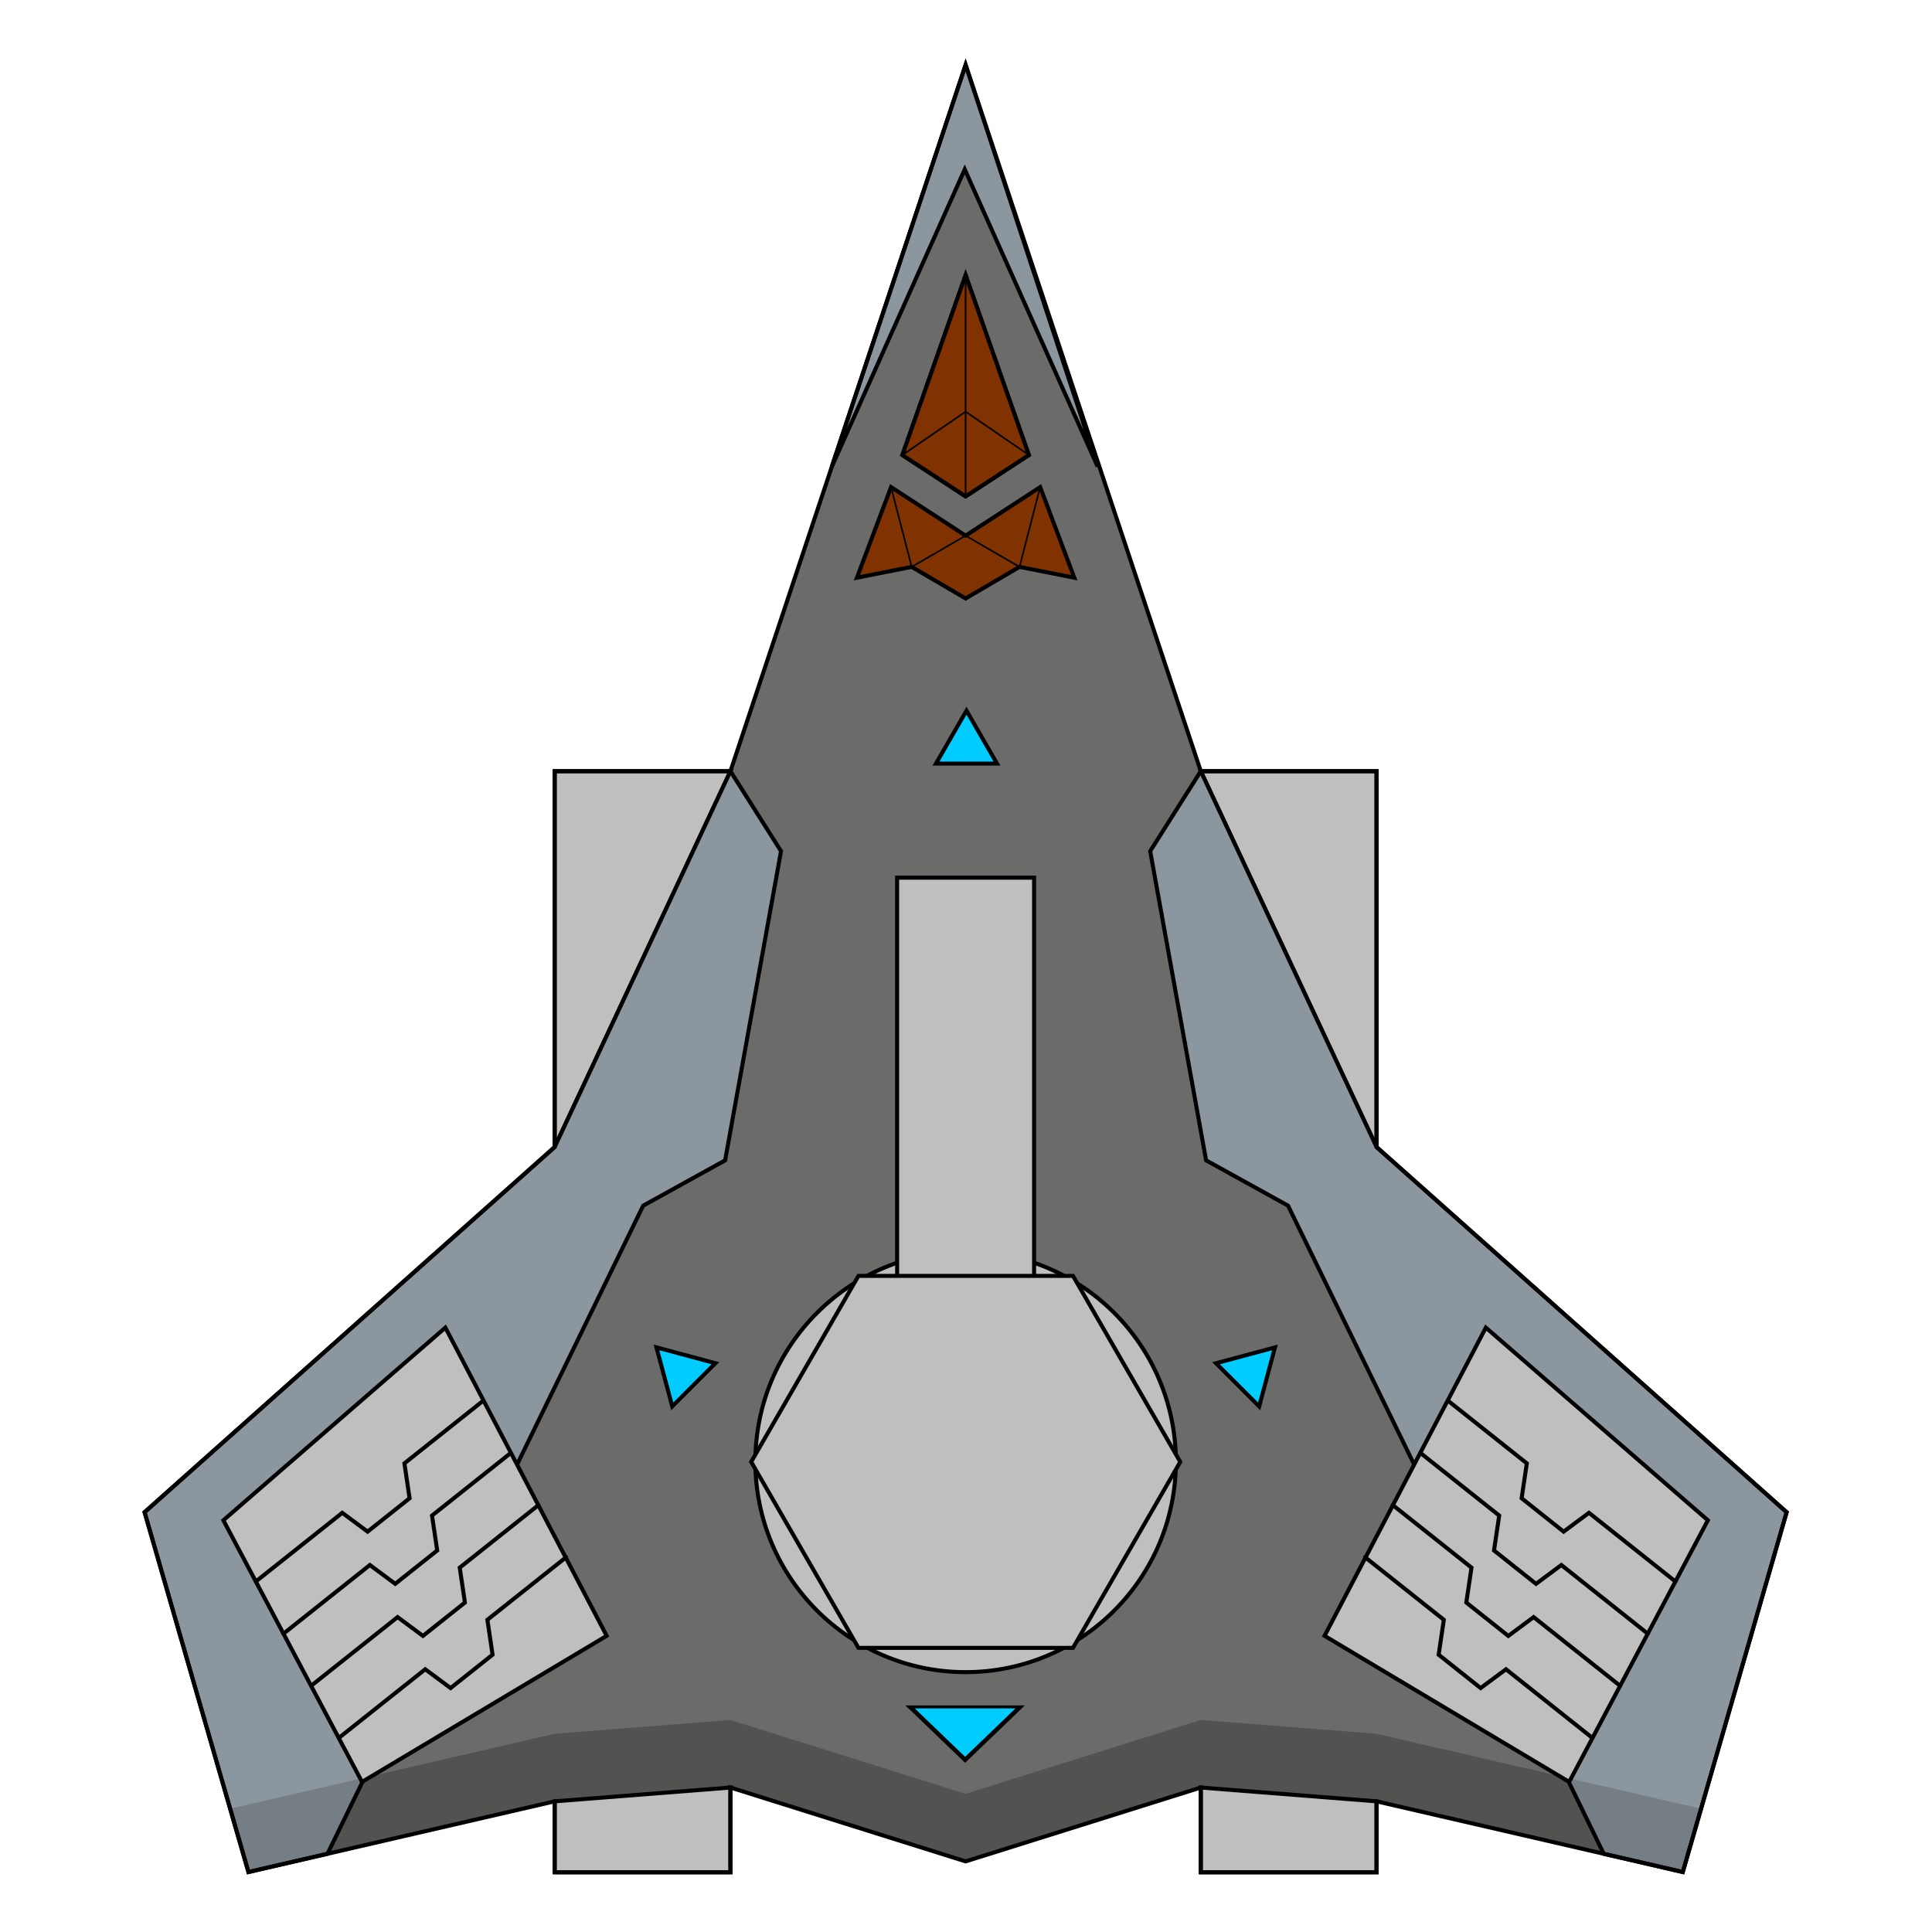 <?xml version="1.0" encoding="UTF-8" standalone="no"?>
<!-- Created with Inkscape (http://www.inkscape.org/) -->

<svg
   width="480"
   height="480"
   viewBox="0 0 127 127"
   version="1.1"
   id="svg1"
   inkscape:version="1.3 (0e150ed6c4, 2023-07-21)"
   sodipodi:docname="Destroyer1.svg"
   xmlns:inkscape="http://www.inkscape.org/namespaces/inkscape"
   xmlns:sodipodi="http://sodipodi.sourceforge.net/DTD/sodipodi-0.dtd"
   xmlns="http://www.w3.org/2000/svg"
   xmlns:svg="http://www.w3.org/2000/svg">
  <sodipodi:namedview
     id="namedview1"
     pagecolor="#ffffff"
     bordercolor="#000000"
     borderopacity="0.25"
     inkscape:showpageshadow="2"
     inkscape:pageopacity="0.0"
     inkscape:pagecheckerboard="0"
     inkscape:deskcolor="#d1d1d1"
     inkscape:document-units="px"
     inkscape:zoom="2.18125"
     inkscape:cx="240"
     inkscape:cy="240"
     inkscape:window-width="2400"
     inkscape:window-height="1261"
     inkscape:window-x="2391"
     inkscape:window-y="152"
     inkscape:window-maximized="1"
     inkscape:current-layer="g16" />
  <defs
     id="defs1" />
  <g
     inkscape:label="Layer 1"
     inkscape:groupmode="layer"
     id="layer1">
    <path
       id="rect2-0"
       style="fill:#6b6b6a;fill-opacity:1;stroke:#000000;stroke-width:0.265;stroke-linecap:round;stroke-dasharray:none"
       d="M -76.428,2.788 -90.862,46.103 H -101.65 V 69.149 l -25.171,22.392 6.374,22.066 18.797,-4.336 v 4.352 h 10.787 v -5.198 l 14.434,4.529 14.434,-4.529 v 5.198 h 10.787 v -4.352 l 18.797,4.336 6.374,-22.066 L -51.206,69.149 V 46.103 h -10.787 z" />
    <g
       id="g65"
       transform="matrix(1.071,0,0,1.072,-4.534,-4.551)"
       style="stroke-width:0.933">
      <path
         id="rect2"
         style="fill:#6b6b6a;fill-opacity:1;stroke:none;stroke-width:0.247;stroke-linecap:round;stroke-dasharray:none"
         d="M 63.5,8.221 49.066,51.535 H 38.278 v 23.046 l -25.171,22.392 6.374,22.066 18.797,-4.336 v 4.352 h 10.787 v -5.198 L 63.5,118.386 77.934,113.857 v 5.198 h 10.787 v -4.352 L 107.519,119.039 113.893,96.974 88.722,74.581 V 51.535 H 77.934 Z" />
      <path
         style="fill:#525251;fill-opacity:1;stroke:none;stroke-width:0.247;stroke-linecap:round;stroke-dasharray:none;stroke-opacity:1"
         d="M 99.927,113.145 88.722,110.56 77.934,109.714 63.5,114.243 l -14.434,-4.529 -10.787,0.846 -11.206,2.585 -0.579,0.342 -2.161,4.433 13.946,-3.217 10.787,-0.846 14.434,4.529 14.434,-4.529 10.787,0.846 13.946,3.217 -2.121,-4.409 z"
         id="path50"
         sodipodi:nodetypes="ccccccc" />
      <path
         style="fill:#bfbfbf;fill-opacity:1;stroke:#000000;stroke-width:0.247;stroke-linecap:round;stroke-dasharray:none"
         d="m 38.278,114.703 10.787,-0.846 v 5.198 H 38.278 Z"
         id="path3" />
      <path
         style="fill:#bfbfbf;fill-opacity:1;stroke:#000000;stroke-width:0.247;stroke-linecap:round;stroke-dasharray:none"
         d="M 38.278,74.581 49.066,51.535 H 38.278 Z"
         id="path4" />
      <path
         style="fill:#bfbfbf;fill-opacity:1;stroke:#000000;stroke-width:0.247;stroke-linecap:round;stroke-dasharray:none"
         d="m 88.722,114.703 -10.787,-0.846 v 5.198 h 10.787 z"
         id="path5"
         inkscape:transform-center-x="-19.82799"
         inkscape:transform-center-y="-1.92986" />
      <path
         style="fill:#bfbfbf;fill-opacity:1;stroke:#000000;stroke-width:0.247;stroke-linecap:round;stroke-dasharray:none"
         d="M 88.722,74.581 77.934,51.535 h 10.787 z"
         id="path6"
         inkscape:transform-center-x="-19.82799"
         inkscape:transform-center-y="-55.327636" />
      <path
         style="fill:#8c969e;fill-opacity:1;stroke:none;stroke-width:0.247;stroke-linecap:round"
         d="M 24.333,117.92 43.71,78.177 48.739,75.398 52.171,56.438 49.066,51.535 38.278,74.581 13.107,96.974 19.481,119.039 Z"
         id="path1"
         sodipodi:nodetypes="ccccccccc" />
      <path
         style="fill:#767e85;fill-opacity:1;stroke:none;stroke-width:0.247;stroke-linecap:round;stroke-dasharray:none;stroke-opacity:1"
         d="m 26.494,113.487 -2.161,4.433 -4.851,1.119 -1.123,-3.886 1.123,-0.257 4.851,-1.119 2.016,-0.465 z"
         id="path48"
         sodipodi:nodetypes="cccccccc" />
      <path
         style="fill:none;fill-opacity:1;stroke:#000000;stroke-width:0.247;stroke-linecap:round"
         d="M 24.333,117.92 43.71,78.177 48.739,75.398 52.171,56.438 49.066,51.535 38.278,74.581 13.107,96.974 19.481,119.039 Z"
         id="path2"
         sodipodi:nodetypes="ccccccccc" />
      <g
         id="g11"
         transform="translate(-0.132,2.664)"
         style="stroke-width:0.933">
        <path
           id="rect8"
           style="fill:#bfbfbf;fill-opacity:1;stroke:#000000;stroke-width:0.247;stroke-linecap:round"
           d="M 18.075,94.805 31.701,82.991 41.602,101.89 26.586,110.848 Z"
           sodipodi:nodetypes="ccccc" />
        <path
           style="fill:none;fill-opacity:1;stroke:#000000;stroke-width:0.247;stroke-linecap:round;stroke-dasharray:none"
           d="m 39.111,97.071 -4.831,3.836 0.318,2.141 -2.577,2.046 -1.556,-1.154 -5.305,4.212"
           id="path8" />
        <path
           style="fill:none;fill-opacity:1;stroke:#000000;stroke-width:0.247;stroke-linecap:round;stroke-dasharray:none"
           d="m 37.414,93.873 -4.831,3.836 0.318,2.141 -2.577,2.046 -1.556,-1.154 -5.305,4.212"
           id="path9" />
        <path
           style="fill:none;fill-opacity:1;stroke:#000000;stroke-width:0.247;stroke-linecap:round;stroke-dasharray:none"
           d="m 35.713,90.679 -4.831,3.836 0.318,2.141 -2.577,2.046 -1.556,-1.154 -5.305,4.212"
           id="path10" />
        <path
           style="fill:none;fill-opacity:1;stroke:#000000;stroke-width:0.247;stroke-linecap:round;stroke-dasharray:none"
           d="m 34.018,87.478 -4.831,3.836 0.318,2.141 -2.577,2.046 -1.556,-1.154 -5.305,4.212"
           id="path11" />
      </g>
      <path
         style="fill:#8c969e;fill-opacity:1;stroke:none;stroke-width:0.247;stroke-linecap:round"
         d="M 102.667,117.92 83.29,78.177 78.261,75.398 74.829,56.438 77.934,51.535 88.722,74.581 113.893,96.974 107.519,119.039 Z"
         id="path39"
         sodipodi:nodetypes="ccccccccc" />
      <path
         style="fill:#767e85;fill-opacity:1;stroke:none;stroke-width:0.247;stroke-linecap:round;stroke-dasharray:none;stroke-opacity:1"
         d="m 100.506,113.487 2.161,4.433 4.851,1.119 1.123,-3.886 -1.123,-0.257 -4.851,-1.119 -2.016,-0.465 z"
         id="path51"
         sodipodi:nodetypes="cccccccc"
         inkscape:transform-center-x="-41.073559"
         inkscape:transform-center-y="-2.20981" />
      <path
         style="fill:none;fill-opacity:1;stroke:#000000;stroke-width:0.247;stroke-linecap:round"
         d="M 102.667,117.92 83.29,78.177 78.261,75.398 74.829,56.438 77.934,51.535 88.722,74.581 113.893,96.974 107.519,119.039 Z"
         id="path40"
         sodipodi:nodetypes="ccccccccc" />
      <g
         id="g16"
         inkscape:transform-center-x="-33.794016"
         inkscape:transform-center-y="35.944994"
         transform="matrix(-1,0,0,1,127.132,2.664)"
         style="stroke-width:0.933">
        <path
           id="path12"
           style="fill:#bfbfbf;fill-opacity:1;stroke:#000000;stroke-width:0.247;stroke-linecap:round"
           d="M 18.075,94.805 31.701,82.991 41.602,101.89 26.586,110.848 Z"
           sodipodi:nodetypes="ccccc" />
        <path
           style="fill:none;fill-opacity:1;stroke:#000000;stroke-width:0.247;stroke-linecap:round;stroke-dasharray:none"
           d="m 39.111,97.071 -4.831,3.836 0.318,2.141 -2.577,2.046 -1.556,-1.154 -5.305,4.212"
           id="path13" />
        <path
           style="fill:none;fill-opacity:1;stroke:#000000;stroke-width:0.247;stroke-linecap:round;stroke-dasharray:none"
           d="m 37.414,93.873 -4.831,3.836 0.318,2.141 -2.577,2.046 -1.556,-1.154 -5.305,4.212"
           id="path14" />
        <path
           style="fill:none;fill-opacity:1;stroke:#000000;stroke-width:0.247;stroke-linecap:round;stroke-dasharray:none"
           d="m 35.713,90.679 -4.831,3.836 0.318,2.141 -2.577,2.046 -1.556,-1.154 -5.305,4.212"
           id="path15" />
        <path
           style="fill:none;fill-opacity:1;stroke:#000000;stroke-width:0.247;stroke-linecap:round;stroke-dasharray:none"
           d="m 34.018,87.478 -4.831,3.836 0.318,2.141 -2.577,2.046 -1.556,-1.154 -5.305,4.212"
           id="path16" />
      </g>
      <ellipse
         style="fill:#bfbfbf;fill-opacity:1;stroke:#000000;stroke-width:0.247;stroke-linecap:round;stroke-dasharray:none"
         id="path17"
         cx="63.5"
         cy="93.879"
         rx="12.905"
         ry="12.902" />
      <path
         style="fill:#803300;fill-opacity:1;stroke:#000000;stroke-width:0.247;stroke-linecap:round;stroke-opacity:1"
         d="m 67.381,32.149 -3.881,-11.033 -3.881,11.033 3.881,2.533 z"
         id="path22"
         sodipodi:nodetypes="ccccc"
         inkscape:transform-center-x="-1.9404905"
         inkscape:transform-center-y="17.243875" />
      <path
         style="fill:#803300;fill-opacity:1;stroke:#000000;stroke-width:0.247;stroke-linecap:round;stroke-opacity:1"
         d="m 67.381,32.149 -3.881,-11.033 -3.881,11.033 3.881,2.533 z"
         id="path28"
         sodipodi:nodetypes="ccccc"
         inkscape:transform-center-x="-1.9404905"
         inkscape:transform-center-y="17.243875" />
      <path
         style="fill:#803300;fill-opacity:1;stroke:#000000;stroke-width:0.247;stroke-linecap:round;stroke-opacity:1"
         d="m 66.81,39.006 3.361,0.665 -2.094,-5.557 -4.577,2.977 -4.577,-2.977 -2.094,5.557 3.361,-0.665 3.31,1.937 z"
         id="path32"
         inkscape:transform-center-x="-3.335254"
         inkscape:transform-center-y="-0.1834985"
         sodipodi:nodetypes="ccccccccc" />
      <path
         style="fill:none;fill-opacity:1;stroke:#000000;stroke-width:0.099;stroke-linecap:round;stroke-dasharray:none;stroke-opacity:1"
         d="m 58.923,34.114 1.267,4.893 3.31,-1.915 3.31,1.915 1.267,-4.893"
         id="path33" />
      <path
         style="fill:none;fill-opacity:1;stroke:#000000;stroke-width:0.099;stroke-linecap:round;stroke-dasharray:none;stroke-opacity:1"
         d="M 63.5,34.682 V 21.116"
         id="path34" />
      <path
         style="fill:none;fill-opacity:1;stroke:#000000;stroke-width:0.099;stroke-linecap:round;stroke-dasharray:none;stroke-opacity:1"
         d="m 59.619,32.149 3.881,-2.664 3.881,2.664"
         id="path35"
         sodipodi:nodetypes="ccc" />
      <path
         style="fill:#8c969e;fill-opacity:1;stroke:#000000;stroke-width:0.247;stroke-linecap:round;stroke-dasharray:none;stroke-opacity:1"
         d="M 71.603,32.855 63.447,14.629 55.291,32.855 63.5,8.221 Z"
         id="path38"
         inkscape:transform-center-x="-4.0781115"
         inkscape:transform-center-y="9.1129875"
         sodipodi:nodetypes="ccc" />
      <path
         id="path49"
         style="fill:none;fill-opacity:1;stroke:#000000;stroke-width:0.247;stroke-linecap:round;stroke-dasharray:none"
         d="M 63.5,8.221 49.066,51.535 H 38.278 v 23.046 l -25.171,22.392 6.374,22.066 18.797,-4.336 v 4.352 h 10.787 v -5.198 L 63.5,118.386 77.934,113.857 v 5.198 h 10.787 v -4.352 L 107.519,119.039 113.893,96.974 88.722,74.581 V 51.535 H 77.934 Z" />
      <path
         sodipodi:type="star"
         style="fill:#00ccff;fill-opacity:1;stroke:#000000;stroke-width:0.247;stroke-linecap:round;stroke-dasharray:none;stroke-opacity:1"
         id="path60"
         inkscape:flatsided="true"
         sodipodi:sides="3"
         sodipodi:cx="63.552914"
         sodipodi:cy="49.986626"
         sodipodi:r1="2.1623485"
         sodipodi:r2="1.0811743"
         sodipodi:arg1="0.52359878"
         sodipodi:arg2="1.5707963"
         inkscape:rounded="0"
         inkscape:randomized="0"
         d="m 65.426,51.068 -3.745,0 1.873,-3.244 z"
         inkscape:transform-center-y="-0.54058777" />
      <path
         sodipodi:type="star"
         style="fill:#00ccff;fill-opacity:1;stroke:#000000;stroke-width:0.247;stroke-linecap:round;stroke-dasharray:none;stroke-opacity:1"
         id="path61"
         inkscape:flatsided="true"
         sodipodi:sides="3"
         sodipodi:cx="63.552914"
         sodipodi:cy="49.986626"
         sodipodi:r1="2.1623485"
         sodipodi:r2="1.0811743"
         sodipodi:arg1="0.52359878"
         sodipodi:arg2="1.5707963"
         inkscape:rounded="0"
         inkscape:randomized="0"
         d="m 65.426,51.068 -3.745,0 1.873,-3.244 z"
         inkscape:transform-center-y="0.27982813"
         transform="rotate(-45,101.169,90.315)"
         inkscape:transform-center-x="-0.27982848" />
      <path
         sodipodi:type="star"
         style="fill:#00ccff;fill-opacity:1;stroke:#000000;stroke-width:0.247;stroke-linecap:round;stroke-dasharray:none;stroke-opacity:1"
         id="path62"
         inkscape:flatsided="true"
         sodipodi:sides="3"
         sodipodi:cx="63.552914"
         sodipodi:cy="49.986626"
         sodipodi:r1="2.1623485"
         sodipodi:r2="1.0811743"
         sodipodi:arg1="0.52359878"
         sodipodi:arg2="1.5707963"
         inkscape:rounded="0"
         inkscape:randomized="0"
         d="m 65.426,51.068 -3.745,0 1.873,-3.244 z"
         inkscape:transform-center-y="-5.2020134"
         transform="matrix(-0.707,-0.707,-0.707,0.707,161.231,97.99)"
         inkscape:transform-center-x="-17.166383" />
      <path
         sodipodi:type="star"
         style="fill:#00ccff;fill-opacity:1;stroke:#000000;stroke-width:0.184;stroke-linecap:round;stroke-dasharray:none;stroke-opacity:1"
         id="path63"
         inkscape:flatsided="true"
         sodipodi:sides="3"
         sodipodi:cx="63.552914"
         sodipodi:cy="49.986626"
         sodipodi:r1="2.1623485"
         sodipodi:r2="1.0811743"
         sodipodi:arg1="0.52359878"
         sodipodi:arg2="1.5707963"
         inkscape:rounded="0"
         inkscape:randomized="0"
         d="m 65.426,51.068 -3.745,0 1.873,-3.244 z"
         inkscape:transform-center-y="0.54058813"
         transform="matrix(1.804,0,0,-1,-51.181,159.981)"
         inkscape:transform-center-x="1.1682079e-06" />
      <rect
         style="fill:#bfbfbf;fill-opacity:1;stroke:#000000;stroke-width:0.247;stroke-linecap:round;stroke-dasharray:none;stroke-opacity:1"
         id="rect65"
         width="8.406"
         height="27.386"
         x="59.297"
         y="58.064" />
      <path
         sodipodi:type="star"
         style="fill:#bfbfbf;fill-opacity:1;stroke:#000000;stroke-width:0.238;stroke-linecap:round;stroke-dasharray:none;stroke-opacity:1"
         id="path65"
         inkscape:flatsided="true"
         sodipodi:sides="6"
         sodipodi:cx="63.5"
         sodipodi:cy="93.879021"
         sodipodi:r1="12.698195"
         sodipodi:r2="10.99696"
         sodipodi:arg1="1.0471976"
         sodipodi:arg2="1.5707963"
         inkscape:rounded="0"
         inkscape:randomized="0"
         d="m 69.849,104.876 -12.698,0 -6.349,-10.997 6.349,-10.997 12.698,0 6.349,10.997 z"
         inkscape:transform-center-y="-1.1827278e-06"
         transform="matrix(1.037,0,0,1.037,-2.343,-3.465)" />
    </g>
  </g>
</svg>

